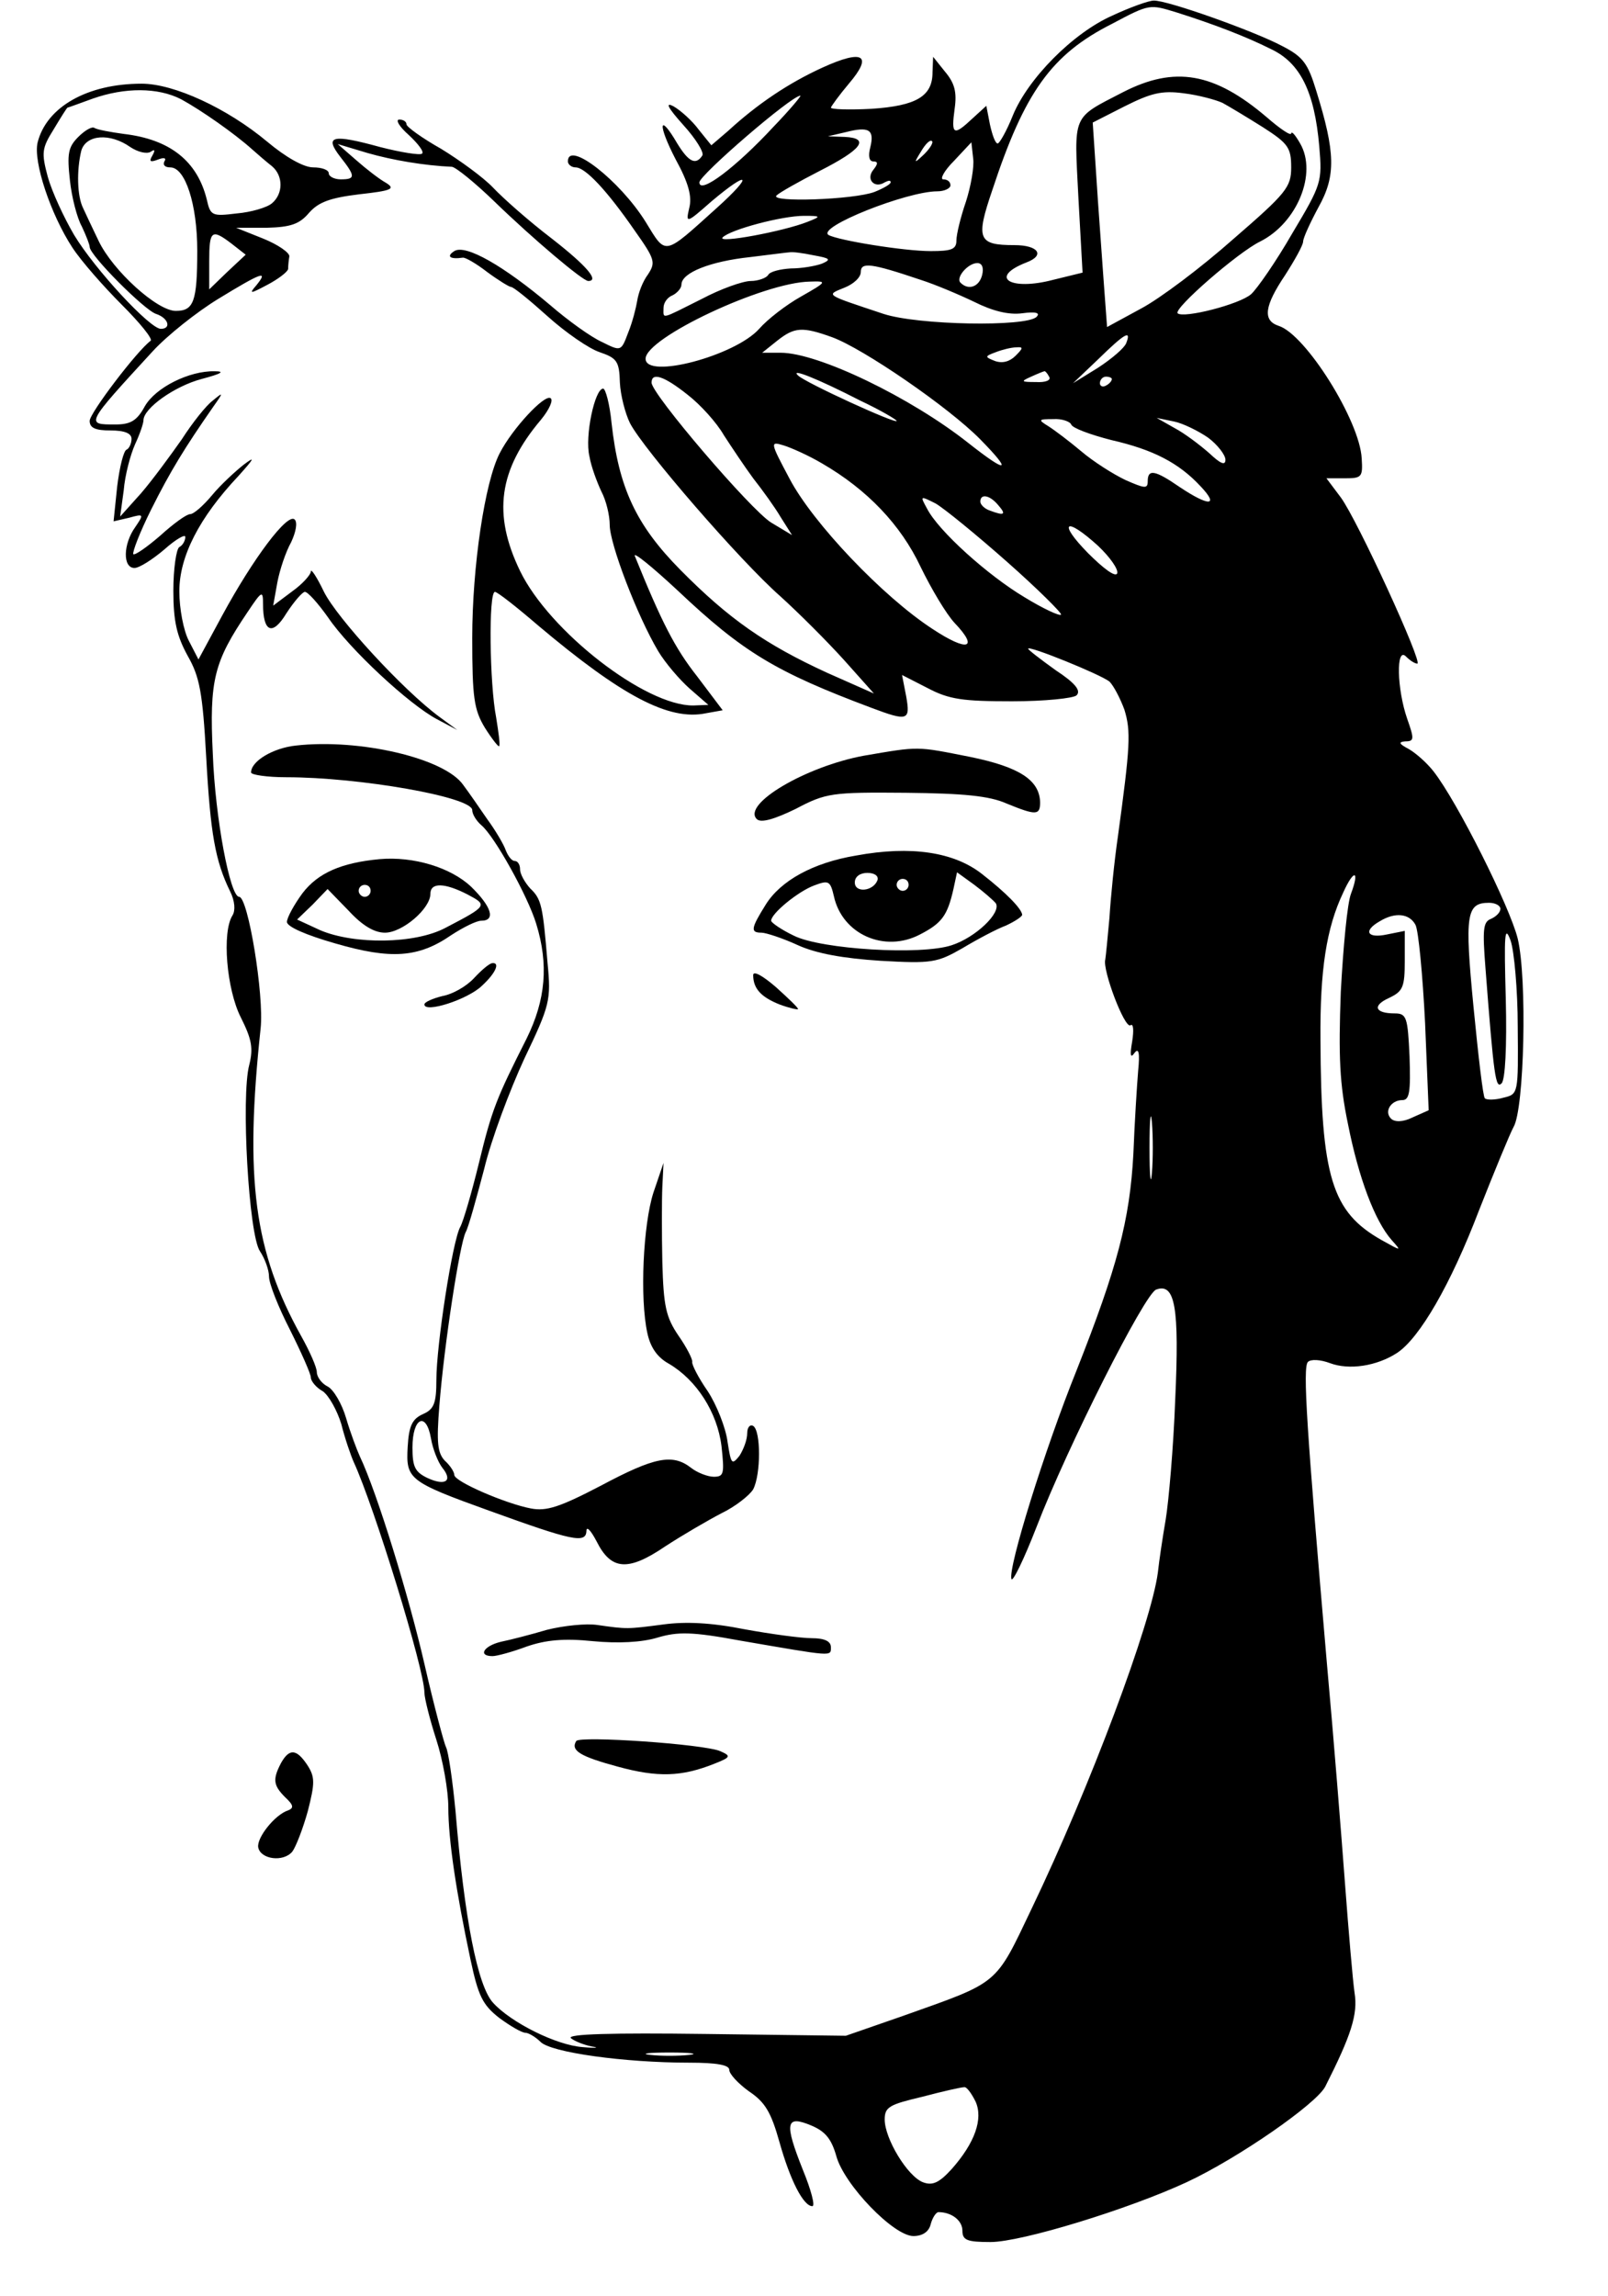 <?xml version="1.0" standalone="no"?>
<!DOCTYPE svg PUBLIC "-//W3C//DTD SVG 20010904//EN"
 "http://www.w3.org/TR/2001/REC-SVG-20010904/DTD/svg10.dtd">
<svg version="1.0" xmlns="http://www.w3.org/2000/svg"
 width="269pt" height="384pt" viewBox="0 0 269 384"
 preserveAspectRatio="xMidYMid meet">
<g transform="translate(0,384) scale(0.1,-0.1)"
fill="#000000" stroke="none">
<path d="M1861 3814 c-66 -29 -142 -106 -167 -168 -10 -25 -22 -46 -25 -46 -4
0 -9 14 -13 32 l-6 31 -23 -21 c-32 -30 -36 -28 -30 16 4 28 0 43 -16 62 l-20
25 -1 -26 c0 -40 -27 -56 -102 -61 -38 -2 -68 -1 -68 2 1 3 14 21 30 40 41 48
24 58 -44 27 -57 -26 -109 -61 -158 -106 l-28 -24 -21 26 c-11 15 -30 32 -42
39 -15 8 -10 -2 16 -31 21 -23 35 -46 32 -51 -11 -17 -23 -11 -42 20 -31 53
-33 32 -3 -26 22 -40 28 -63 23 -82 -6 -26 -5 -26 37 11 64 54 71 45 10 -10
-91 -82 -85 -81 -120 -24 -43 69 -130 137 -130 101 0 -5 6 -10 13 -10 16 0 52
-38 99 -106 34 -48 35 -53 22 -73 -9 -12 -16 -31 -18 -44 -2 -12 -8 -36 -15
-53 -12 -32 -12 -32 -44 -16 -18 8 -57 36 -87 62 -77 65 -141 102 -160 90 -14
-9 -7 -14 14 -11 4 1 23 -10 41 -24 19 -14 37 -25 40 -25 4 0 31 -22 61 -49
30 -27 69 -54 87 -60 29 -10 33 -15 34 -51 1 -21 9 -52 17 -68 23 -44 184
-230 251 -289 31 -28 79 -76 107 -107 l50 -56 -79 35 c-102 47 -163 89 -245
172 -74 75 -103 137 -115 246 -3 31 -10 57 -14 57 -14 0 -31 -80 -23 -113 3
-18 13 -44 20 -59 8 -15 14 -40 14 -56 0 -32 46 -152 81 -211 12 -20 36 -48
53 -63 l31 -27 -25 -1 c-80 -1 -241 124 -290 225 -46 95 -36 169 35 253 14 17
21 33 16 36 -10 7 -64 -51 -85 -92 -25 -48 -46 -190 -46 -309 0 -100 3 -120
21 -150 12 -19 23 -33 24 -31 2 2 -1 23 -5 48 -11 56 -13 210 -2 210 4 0 36
-25 72 -56 140 -118 219 -160 281 -147 l28 5 -43 57 c-37 47 -59 90 -104 201
-3 8 29 -18 72 -58 109 -103 164 -136 324 -196 61 -23 65 -21 58 19 l-7 36 43
-22 c36 -19 59 -22 141 -22 54 0 103 5 108 10 8 8 -3 21 -35 42 -25 18 -46 34
-46 36 0 6 121 -43 136 -55 7 -7 18 -28 25 -47 11 -36 10 -60 -11 -213 -6 -41
-12 -102 -14 -135 -3 -33 -6 -64 -7 -70 -5 -17 32 -115 42 -110 5 4 6 -8 3
-27 -4 -23 -3 -29 4 -19 7 9 9 0 6 -30 -2 -24 -6 -87 -8 -139 -6 -111 -27
-190 -95 -362 -54 -134 -115 -331 -109 -349 2 -6 21 33 42 87 52 135 181 390
200 397 32 12 39 -30 32 -184 -3 -81 -11 -171 -16 -201 -5 -29 -11 -69 -13
-88 -11 -85 -114 -360 -211 -562 -62 -130 -53 -122 -216 -180 l-95 -33 -235 3
c-156 2 -232 0 -225 -7 6 -5 21 -11 35 -14 14 -2 7 -3 -15 -1 -44 3 -120 41
-150 74 -26 28 -48 140 -63 321 -5 52 -12 100 -16 107 -3 6 -20 69 -36 139
-26 113 -79 286 -108 347 -5 11 -16 40 -23 64 -7 24 -21 48 -31 53 -10 5 -18
16 -18 24 0 8 -12 35 -26 60 -79 142 -95 263 -68 515 6 55 -21 220 -36 220
-15 0 -40 131 -44 239 -6 124 2 154 58 237 24 36 26 37 26 14 0 -48 16 -54 39
-16 13 20 27 36 31 36 5 0 22 -19 39 -43 36 -53 135 -145 182 -170 l34 -18
-30 22 c-61 45 -171 165 -193 209 -12 25 -22 40 -22 34 0 -5 -14 -21 -31 -33
l-32 -24 7 39 c4 21 14 51 23 67 8 17 11 33 6 38 -12 12 -70 -66 -121 -160
l-40 -74 -16 31 c-9 17 -16 54 -16 83 0 58 33 123 99 193 26 29 29 34 9 19
-14 -11 -39 -34 -53 -51 -15 -18 -31 -32 -37 -32 -6 0 -28 -16 -50 -36 -22
-19 -42 -33 -45 -31 -2 3 11 37 30 75 32 64 56 103 104 172 17 24 17 25 -1 10
-11 -8 -34 -37 -52 -65 -19 -27 -49 -68 -68 -90 l-35 -39 6 44 c2 25 11 59 19
77 8 17 14 35 14 40 0 20 52 57 97 69 34 9 40 13 22 13 -42 1 -99 -27 -117
-59 -13 -24 -24 -30 -49 -30 -50 0 -51 -1 63 123 24 26 73 65 109 87 72 44 85
49 64 23 -13 -15 -11 -15 19 1 17 9 33 21 34 26 0 6 1 15 2 21 1 6 -19 20 -44
30 l-45 18 51 0 c40 1 55 6 71 25 16 18 35 25 84 31 54 6 61 9 45 19 -11 6
-33 23 -50 38 l-31 27 50 -15 c42 -12 95 -21 141 -23 7 -1 39 -27 71 -58 65
-63 148 -133 157 -133 19 0 -2 25 -61 71 -38 29 -81 67 -98 85 -16 17 -56 46
-87 65 -32 18 -58 37 -58 41 0 5 -6 8 -12 8 -7 0 0 -12 16 -26 15 -14 26 -28
22 -31 -3 -3 -35 2 -70 11 -80 22 -94 19 -67 -16 26 -33 26 -38 1 -38 -11 0
-20 5 -20 10 0 6 -12 10 -26 10 -16 0 -46 17 -77 43 -67 56 -156 97 -210 97
-91 0 -159 -39 -174 -98 -8 -32 22 -121 58 -176 15 -23 53 -66 83 -96 30 -30
52 -57 48 -60 -23 -17 -102 -121 -102 -134 0 -12 10 -16 35 -16 24 0 35 -5 35
-14 0 -8 -4 -16 -8 -18 -5 -1 -12 -29 -16 -62 l-6 -58 26 6 c25 7 25 6 10 -16
-20 -28 -21 -68 -1 -68 8 0 30 14 50 31 19 17 35 26 35 21 0 -6 -4 -14 -10
-17 -5 -3 -10 -36 -10 -73 0 -52 6 -76 24 -109 20 -35 25 -61 31 -170 7 -127
15 -173 40 -224 8 -16 9 -32 4 -40 -18 -28 -10 -124 14 -171 18 -36 21 -51 14
-79 -14 -52 -1 -285 18 -312 8 -12 15 -31 15 -42 0 -12 16 -52 35 -89 19 -38
35 -74 35 -80 0 -6 9 -17 20 -23 10 -7 24 -32 31 -55 6 -24 16 -53 21 -64 34
-74 118 -346 118 -385 0 -9 9 -45 20 -79 11 -34 20 -85 20 -113 0 -54 13 -141
37 -254 13 -61 20 -76 48 -98 19 -14 38 -25 44 -25 5 0 17 -7 25 -15 17 -18
141 -35 249 -35 47 0 67 -4 67 -12 0 -7 15 -23 33 -36 27 -18 37 -35 51 -85
18 -64 40 -107 55 -107 5 0 -2 27 -16 61 -31 78 -29 92 14 74 24 -10 34 -23
42 -51 13 -48 96 -134 129 -134 15 0 26 7 29 20 3 11 9 20 13 20 22 0 40 -14
40 -31 0 -16 8 -19 47 -19 52 0 231 55 328 100 86 40 217 131 232 160 43 85
55 121 49 157 -3 21 -10 103 -16 183 -6 80 -19 244 -30 365 -34 394 -41 498
-32 507 5 5 21 4 37 -2 32 -12 78 -5 112 17 38 25 90 115 137 238 26 66 52
129 58 140 18 30 23 248 7 315 -13 53 -101 229 -141 280 -11 14 -29 30 -41 37
-17 9 -18 12 -6 13 15 0 15 4 3 38 -17 49 -19 121 -2 104 7 -7 15 -12 19 -12
10 0 -100 240 -128 278 l-24 32 31 0 c28 0 30 2 28 33 -3 63 -94 208 -139 222
-27 9 -24 33 11 85 16 25 30 50 30 56 0 6 12 32 26 58 29 52 28 91 -4 194 -14
46 -22 57 -57 75 -47 25 -193 77 -215 76 -8 0 -39 -11 -69 -25z m108 5 c63
-20 115 -40 157 -61 49 -23 73 -71 81 -163 5 -59 4 -63 -45 -145 -27 -47 -59
-93 -69 -102 -19 -17 -113 -41 -123 -32 -7 8 101 102 138 120 62 31 96 114 67
164 -8 14 -14 21 -15 17 0 -5 -18 7 -41 27 -88 75 -154 86 -240 42 -87 -45
-82 -35 -75 -176 l7 -126 -49 -12 c-72 -19 -109 4 -45 29 32 12 20 29 -20 29
-61 0 -65 10 -37 92 54 164 99 227 200 278 64 34 63 33 109 19z m-1666 -145
c33 -18 89 -57 119 -84 9 -8 24 -21 33 -28 19 -16 19 -46 0 -62 -8 -7 -35 -15
-59 -17 -41 -5 -44 -4 -50 23 -16 65 -62 101 -139 110 -22 3 -44 7 -49 10 -4
3 -16 -4 -27 -15 -17 -17 -19 -28 -14 -73 3 -28 12 -63 20 -77 7 -15 13 -30
13 -34 0 -14 92 -106 111 -112 21 -7 26 -25 8 -25 -18 0 -110 99 -145 157 -17
29 -37 72 -44 97 -11 41 -10 48 10 80 12 20 22 36 23 36 1 0 20 7 42 15 54 19
109 19 148 -1z m1742 -6 c11 -6 41 -24 68 -41 42 -27 47 -34 47 -67 0 -33 -8
-43 -97 -120 -53 -47 -122 -99 -154 -116 l-57 -31 -6 81 c-3 45 -9 122 -12
171 l-6 90 53 27 c44 22 62 27 99 22 25 -3 54 -11 65 -16z m-751 -40 c-63 -68
-124 -114 -124 -93 0 12 154 145 169 145 2 0 -18 -24 -45 -52z m162 -34 c-4
-15 -2 -24 5 -24 8 0 8 -4 0 -14 -13 -16 2 -32 19 -21 6 3 10 4 10 0 0 -3 -12
-10 -27 -16 -34 -13 -176 -18 -164 -6 5 5 37 23 72 41 71 36 85 55 42 57 l-28
1 30 7 c39 10 48 4 41 -25z m-1238 0 c12 -8 27 -12 34 -8 7 5 8 3 3 -6 -6 -10
-4 -12 9 -7 10 4 15 3 11 -3 -3 -6 1 -10 10 -10 25 0 45 -62 45 -139 0 -86 -6
-101 -36 -101 -31 0 -105 67 -129 117 -10 21 -22 46 -26 55 -10 20 -11 63 -3
96 8 27 48 30 82 6z m1328 -12 c-17 -16 -18 -16 -5 5 7 12 15 20 18 17 3 -2
-3 -12 -13 -22z m70 -79 c-9 -26 -16 -55 -16 -65 0 -15 -8 -18 -43 -18 -45 0
-155 18 -171 27 -20 13 131 73 182 73 12 0 22 5 22 10 0 6 -5 10 -12 10 -6 0
1 14 18 31 l29 31 3 -27 c2 -14 -4 -47 -12 -72z m-265 -34 c-40 -16 -153 -37
-142 -26 13 13 99 36 136 36 29 0 29 -1 6 -10z m-963 -37 l23 -18 -31 -29 -30
-29 0 47 c0 52 4 55 38 29z m973 -19 c28 -5 30 -7 14 -14 -11 -4 -34 -8 -52
-8 -17 -1 -35 -5 -38 -11 -3 -5 -17 -10 -29 -10 -13 0 -50 -13 -82 -30 -70
-35 -64 -34 -64 -15 0 9 7 18 15 21 8 4 15 12 15 18 0 20 49 39 115 46 33 4
63 8 66 8 4 1 21 -1 40 -5z m179 -41 c25 -8 65 -25 90 -37 30 -15 57 -22 80
-19 22 3 31 1 24 -6 -17 -17 -198 -14 -256 5 -99 33 -97 31 -65 44 15 6 27 17
27 26 0 17 17 15 100 -13z m103 8 c-5 -20 -23 -26 -36 -13 -9 8 12 33 28 33 8
0 11 -8 8 -20z m-303 -36 c-25 -14 -56 -38 -70 -54 -40 -45 -190 -85 -190 -50
0 35 198 128 275 129 29 1 29 0 -15 -25z m52 -68 c52 -19 195 -117 248 -171
54 -55 46 -58 -20 -6 -96 76 -251 151 -314 151 l-31 0 25 20 c29 23 42 24 92
6z m492 -10 c-3 -8 -24 -26 -47 -41 l-42 -26 42 40 c45 44 56 50 47 27z m-185
-21 c-10 -10 -22 -13 -34 -9 -18 7 -18 8 1 15 10 4 26 8 34 8 12 1 12 -1 -1
-14z m-260 -75 c34 -16 61 -32 61 -34 0 -6 -153 64 -165 76 -14 13 32 -5 104
-42z m316 40 c4 -6 -6 -10 -22 -9 -25 0 -26 1 -8 9 11 5 21 9 22 9 1 1 5 -3 8
-9z m-605 -30 c22 -17 49 -47 61 -68 13 -20 35 -53 49 -72 15 -19 36 -48 46
-65 l19 -30 -35 21 c-34 21 -200 215 -200 234 0 18 21 11 60 -20z m710 26 c0
-3 -4 -8 -10 -11 -5 -3 -10 -1 -10 4 0 6 5 11 10 11 6 0 10 -2 10 -4z m-68
-76 c2 -6 32 -17 67 -26 70 -16 113 -38 150 -78 31 -33 13 -33 -35 -1 -42 29
-54 31 -54 10 0 -13 -5 -12 -37 2 -21 10 -54 31 -74 48 -19 16 -44 35 -55 42
-18 11 -17 12 8 12 14 1 28 -4 30 -9z m229 -22 c16 -12 29 -29 29 -37 0 -10
-8 -7 -27 11 -16 14 -41 33 -58 42 l-30 17 29 -6 c15 -3 41 -16 57 -27z m-646
-43 c76 -44 132 -103 165 -173 18 -37 43 -79 57 -94 41 -43 22 -49 -37 -10
-83 54 -200 177 -239 251 -33 62 -33 63 -10 56 13 -4 42 -17 64 -30z m310
-165 c52 -46 92 -86 90 -88 -2 -3 -30 10 -61 29 -62 37 -144 111 -163 148 -12
22 -12 22 14 9 14 -8 68 -52 120 -98z m-15 95 c14 -16 10 -18 -14 -9 -9 3 -16
10 -16 15 0 14 16 11 30 -6z m167 -68 c20 -19 34 -39 32 -46 -3 -7 -23 8 -49
34 -51 52 -38 62 17 12z m423 -582 c-6 -15 -13 -89 -17 -164 -4 -108 -2 -154
12 -221 18 -91 45 -162 73 -194 17 -19 17 -19 -17 0 -83 47 -101 105 -102 334
-1 118 10 188 38 247 18 40 28 38 13 -2z m250 -25 c0 -6 -7 -13 -16 -17 -13
-5 -14 -18 -9 -82 14 -182 17 -203 27 -193 6 6 9 61 7 141 -3 109 -2 125 8 98
6 -17 12 -83 12 -144 1 -113 1 -113 -24 -119 -14 -4 -28 -4 -31 -1 -3 2 -11
71 -19 153 -15 155 -12 174 26 174 11 0 19 -5 19 -10z m-142 -27 c5 -10 12
-84 16 -164 l6 -146 -27 -12 c-16 -8 -30 -8 -36 -2 -12 12 0 31 19 31 12 0 14
14 12 73 -3 66 -5 72 -25 72 -33 0 -38 13 -9 26 23 11 26 18 26 62 l0 50 -30
-6 c-33 -7 -40 6 -12 22 26 16 50 13 60 -6z m-441 -415 c-2 -24 -4 -5 -4 42 0
47 2 66 4 43 2 -24 2 -62 0 -85z m-774 -1475 c-18 -2 -48 -2 -65 0 -18 2 -4 4
32 4 36 0 50 -2 33 -4z m479 -78 c13 -29 -1 -69 -40 -113 -21 -23 -32 -28 -48
-22 -26 10 -64 73 -64 105 0 21 8 25 63 38 34 9 65 16 70 16 4 1 12 -10 19
-24z"/>
<path d="M495 2593 c-38 -4 -75 -26 -75 -45 0 -4 27 -8 59 -8 122 0 311 -33
311 -55 0 -7 7 -18 15 -25 22 -18 78 -119 92 -165 21 -68 16 -127 -16 -192
-50 -99 -58 -118 -80 -209 -12 -49 -26 -97 -31 -106 -13 -23 -40 -198 -40
-256 0 -39 -4 -49 -22 -57 -18 -8 -24 -19 -26 -55 -3 -54 1 -58 137 -107 138
-50 161 -55 162 -34 0 9 7 2 17 -17 24 -48 52 -51 114 -9 29 19 72 44 95 56
23 11 47 30 53 40 13 25 13 98 0 106 -5 3 -10 -2 -10 -12 0 -11 -6 -27 -13
-38 -13 -16 -14 -14 -20 24 -3 23 -18 61 -33 84 -16 23 -27 45 -26 49 1 4 -9
24 -23 44 -21 31 -25 49 -27 123 -1 47 -1 104 0 126 l2 40 -17 -50 c-17 -53
-23 -176 -10 -235 5 -23 16 -40 36 -51 46 -27 81 -81 88 -138 5 -46 4 -51 -13
-51 -10 0 -28 7 -38 15 -31 24 -61 18 -151 -30 -69 -36 -91 -43 -117 -38 -42
8 -128 45 -128 56 0 5 -7 16 -16 24 -12 13 -14 30 -9 92 8 102 34 270 44 290
5 9 18 57 31 106 12 50 43 132 67 184 43 90 45 98 39 160 -8 96 -10 107 -29
125 -9 10 -17 24 -17 32 0 8 -4 14 -9 14 -5 0 -11 8 -15 18 -3 9 -17 33 -31
52 -13 19 -31 45 -40 57 -31 45 -174 78 -280 66z m245 -1208 c18 -22 5 -31
-25 -17 -21 10 -25 19 -25 51 0 50 23 61 31 15 3 -18 12 -40 19 -49z"/>
<path d="M1445 2576 c-97 -18 -204 -81 -179 -106 7 -7 30 0 65 17 51 27 61 28
184 27 96 -1 140 -5 169 -18 49 -20 56 -20 56 2 -1 37 -34 59 -117 76 -91 18
-84 18 -178 2z"/>
<path d="M1432 2409 c-72 -12 -126 -42 -151 -82 -25 -40 -26 -47 -7 -47 7 0
35 -9 61 -21 31 -14 76 -22 138 -26 86 -5 95 -3 137 21 25 15 57 32 73 38 15
7 27 15 27 18 -1 10 -26 36 -67 68 -47 37 -119 48 -211 31z m36 -41 c-7 -19
-38 -22 -38 -4 0 10 9 16 21 16 12 0 19 -5 17 -12z m198 -39 c9 -16 -34 -57
-74 -70 -51 -17 -218 -7 -264 16 -21 10 -38 22 -38 25 0 12 45 49 72 59 24 9
27 8 33 -18 14 -64 85 -95 144 -64 37 19 46 32 56 76 l6 28 29 -21 c16 -12 32
-26 36 -31z m-146 31 c0 -5 -4 -10 -10 -10 -5 0 -10 5 -10 10 0 6 5 10 10 10
6 0 10 -4 10 -10z"/>
<path d="M635 2403 c-64 -6 -103 -23 -129 -57 -14 -19 -26 -41 -26 -48 0 -8
32 -22 81 -36 93 -27 139 -24 194 14 20 13 42 24 50 24 25 0 17 24 -17 57 -34
32 -96 51 -153 46z m-15 -53 c0 -5 -4 -10 -10 -10 -5 0 -10 5 -10 10 0 6 5 10
10 10 6 0 10 -4 10 -10z m162 -6 c34 -18 34 -19 -37 -56 -51 -27 -152 -28
-209 -4 l-39 18 26 25 25 26 35 -36 c23 -25 43 -37 61 -37 29 0 76 40 76 65 0
19 23 19 62 -1z"/>
<path d="M793 2204 c-13 -14 -36 -27 -53 -30 -16 -4 -30 -10 -30 -14 0 -15 72
8 96 31 24 22 31 40 17 38 -5 -1 -18 -12 -30 -25z"/>
<path d="M1260 2209 c0 -23 14 -37 44 -49 16 -6 30 -9 31 -8 1 2 -16 18 -37
37 -22 19 -38 28 -38 20z"/>
<path d="M915 1114 c-27 -8 -62 -17 -77 -20 -29 -7 -39 -24 -14 -24 7 0 33 7
57 16 32 11 62 14 111 9 42 -4 82 -2 108 6 34 10 57 10 138 -5 157 -27 152
-27 152 -11 0 10 -11 15 -32 15 -18 0 -69 7 -113 15 -55 11 -98 13 -135 8 -61
-8 -61 -8 -110 -1 -19 3 -57 -1 -85 -8z"/>
<path d="M964 928 c-10 -16 7 -26 70 -43 66 -18 106 -17 161 5 28 11 28 13 10
21 -28 12 -235 26 -241 17z"/>
<path d="M470 891 c-14 -27 -13 -37 7 -57 14 -13 15 -18 5 -22 -22 -7 -53 -46
-50 -62 4 -20 42 -25 57 -7 6 8 18 39 26 68 12 47 12 57 -1 77 -18 27 -30 28
-44 3z"/>
</g>
</svg>
